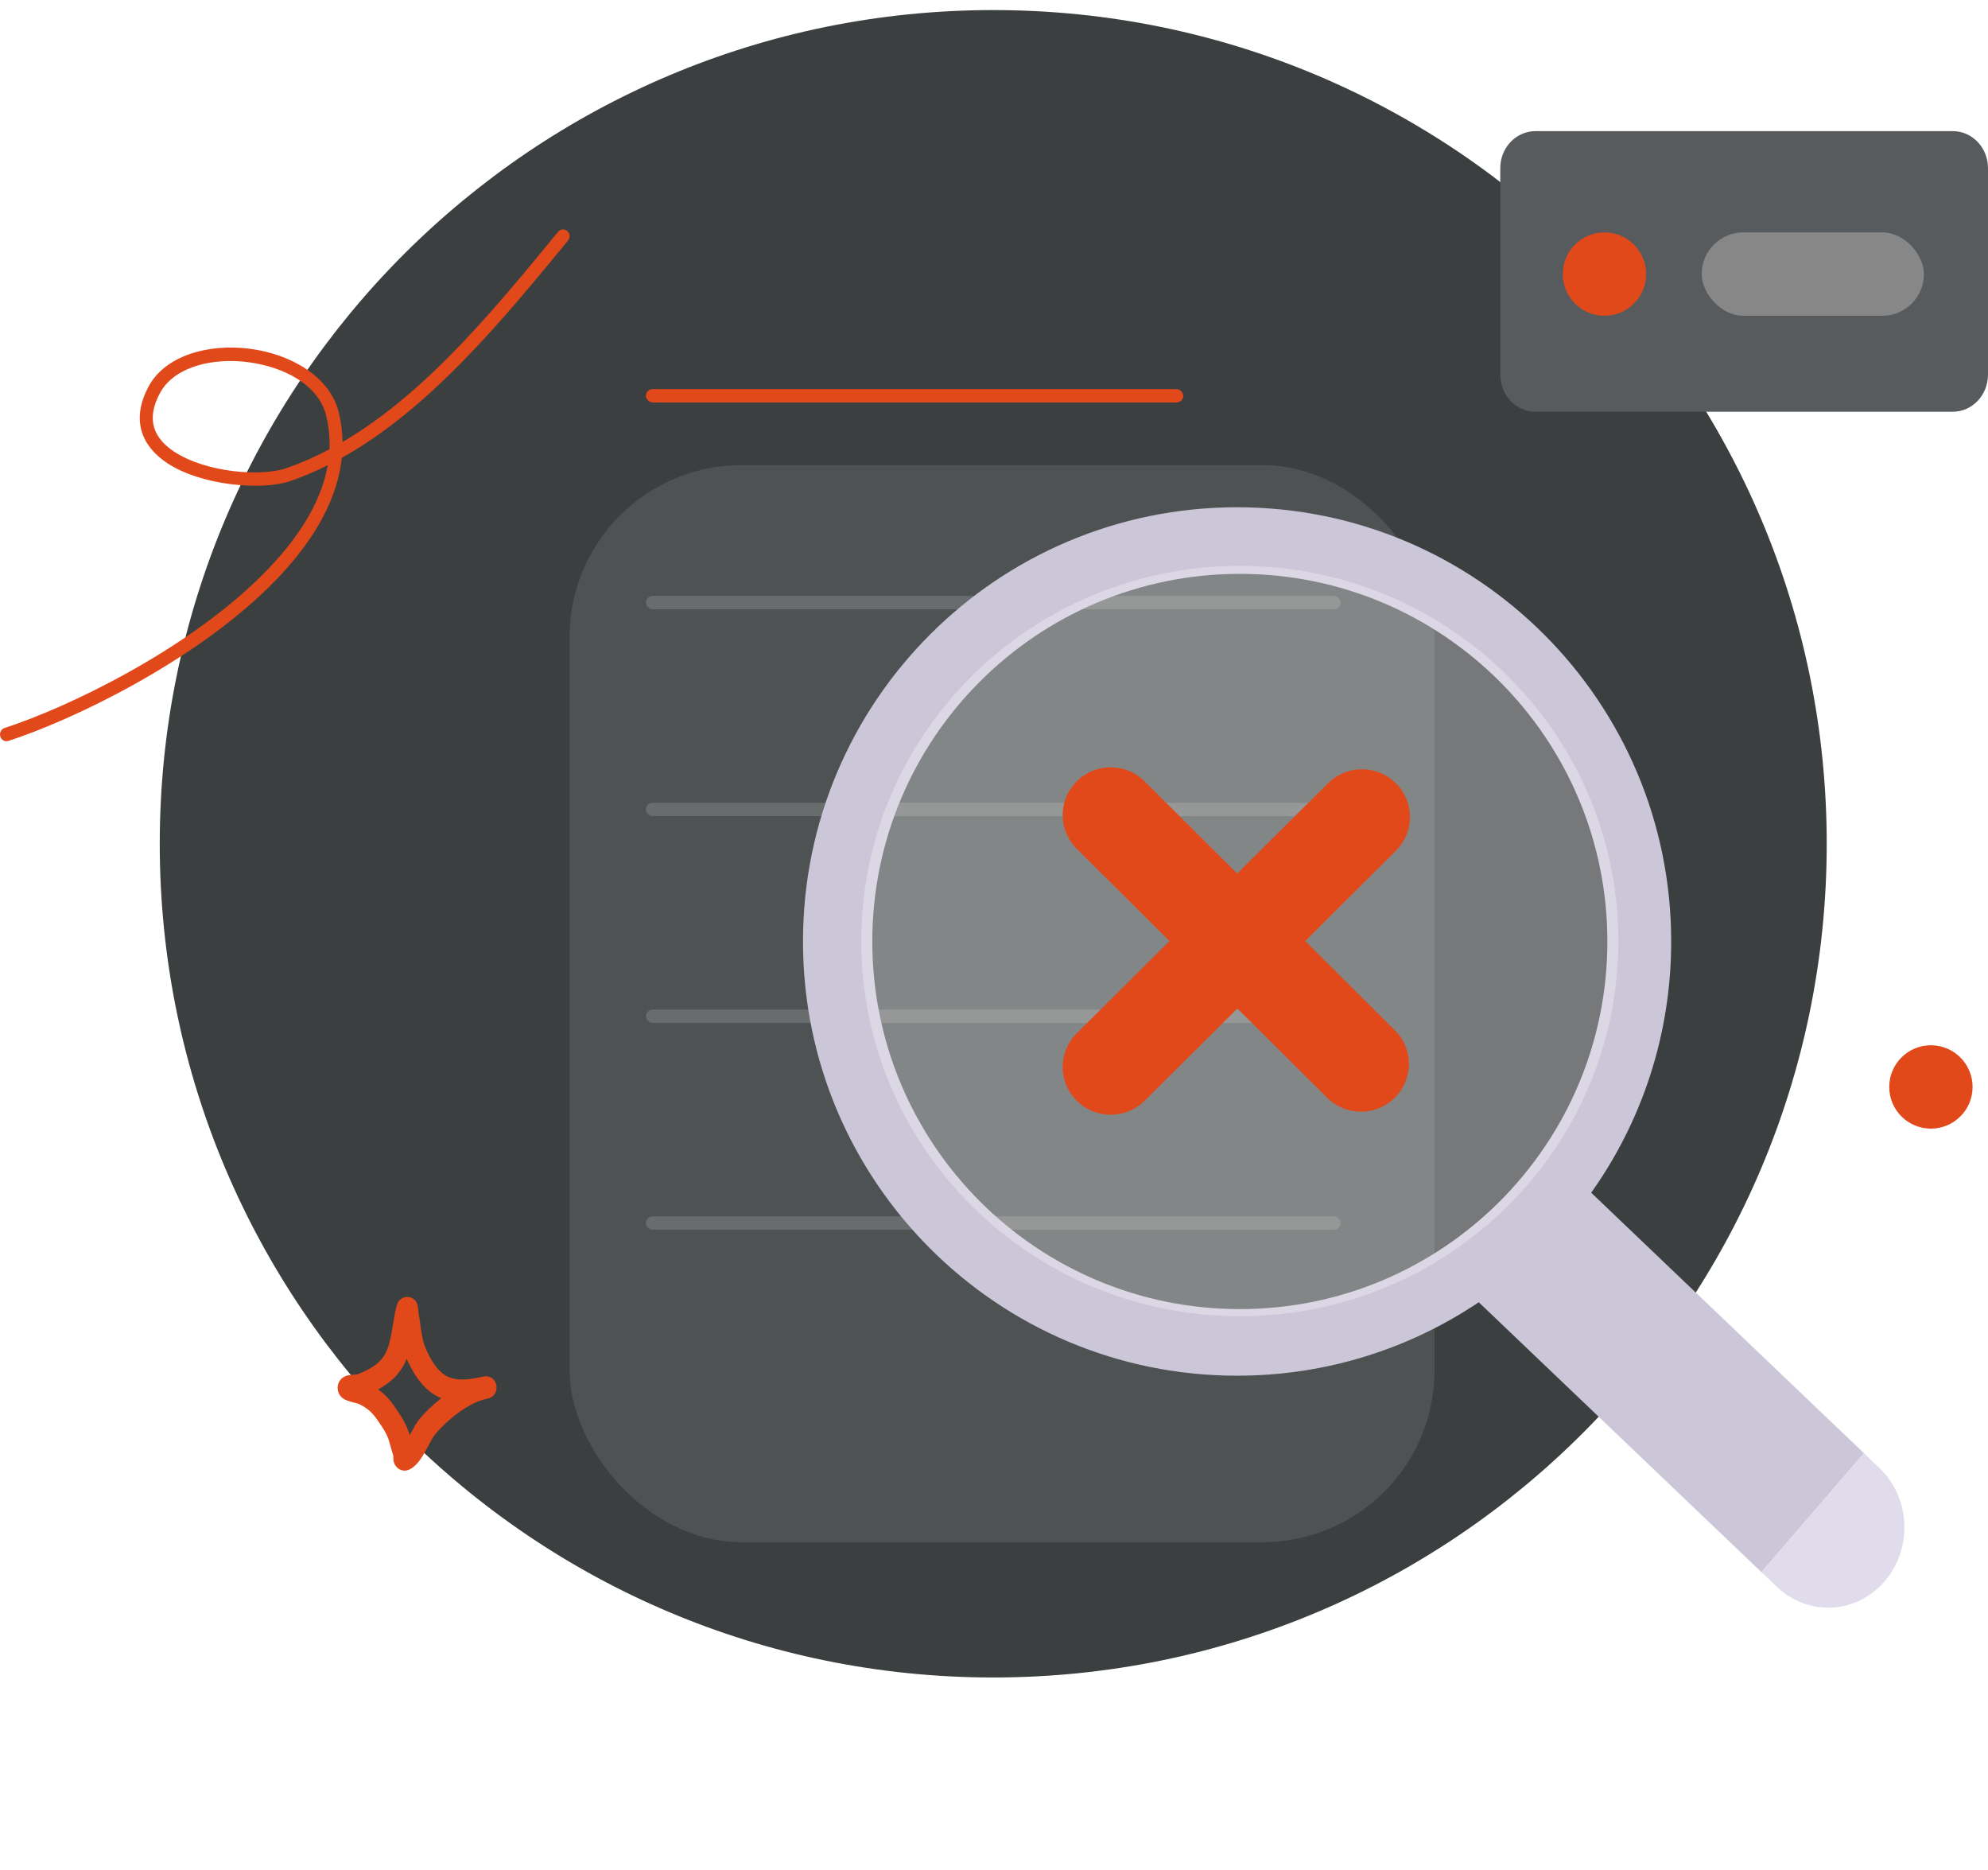 <svg width="185" height="174" viewBox="0 0 185 174" fill="none" xmlns="http://www.w3.org/2000/svg">
<path d="M92.429 156.063C135.266 156.063 169.992 121.337 169.992 78.5C169.992 35.663 135.266 0.937 92.429 0.937C49.592 0.937 14.866 35.663 14.866 78.5C14.866 121.337 49.592 156.063 92.429 156.063Z" fill="#3C3F40"/>
<g opacity="0.1" filter="url(#filter0_d_338_4472)">
<rect x="53.001" y="23.273" width="80.495" height="100.204" rx="16" fill="white"/>
</g>
<rect x="60.111" y="36.2" width="50" height="1.242" rx="0.621" fill="#E2491A"/>
<rect opacity="0.2" x="60.111" y="55.442" width="64.636" height="1.242" rx="0.621" fill="#D5D5D5"/>
<rect opacity="0.2" x="60.111" y="74.684" width="64.636" height="1.242" rx="0.621" fill="#D5D5D5"/>
<rect opacity="0.2" x="60.111" y="93.926" width="64.636" height="1.242" rx="0.621" fill="#D5D5D5"/>
<rect opacity="0.2" x="60.111" y="113.167" width="64.636" height="1.242" rx="0.621" fill="#D5D5D5"/>
<path d="M181.722 12.2H142.889C141.079 12.2 139.612 13.743 139.612 15.648V34.857C139.612 36.761 141.079 38.305 142.889 38.305H181.722C183.532 38.305 184.999 36.761 184.999 34.857V15.648C184.999 13.743 183.532 12.2 181.722 12.2Z" fill="#575B5E"/>
<path d="M149.308 29.377C151.45 29.377 153.186 27.641 153.186 25.499C153.186 23.357 151.45 21.621 149.308 21.621C147.166 21.621 145.43 23.357 145.43 25.499C145.43 27.641 147.166 29.377 149.308 29.377Z" fill="#E2491A"/>
<rect x="158.356" y="21.621" width="20.683" height="7.756" rx="3.878" fill="#878787"/>
<path fill-rule="evenodd" clip-rule="evenodd" d="M115.121 127.987C123.446 127.987 131.183 125.469 137.611 121.153L163.918 146.265L173.458 135.196L148.074 110.964C152.762 104.366 155.518 96.3 155.518 87.59C155.518 65.279 137.432 47.193 115.121 47.193C92.81 47.193 74.724 65.279 74.724 87.59C74.724 109.901 92.81 127.987 115.121 127.987ZM149.578 87.59C149.578 106.479 134.266 121.791 115.377 121.791C96.488 121.791 81.176 106.479 81.176 87.59C81.176 68.702 96.488 53.389 115.377 53.389C134.266 53.389 149.578 68.702 149.578 87.59Z" fill="#CCC6D9"/>
<g filter="url(#filter1_b_338_4472)">
<path d="M115.374 122.453C134.829 122.453 150.6 106.826 150.6 87.549C150.6 68.273 134.829 52.646 115.374 52.646C95.919 52.646 80.147 68.273 80.147 87.549C80.147 106.826 95.919 122.453 115.374 122.453Z" fill="white" fill-opacity="0.3"/>
</g>
<path d="M121.465 87.549L129.989 79.057C130.788 78.217 131.225 77.101 131.209 75.945C131.193 74.789 130.723 73.686 129.901 72.868C129.079 72.051 127.968 71.585 126.806 71.568C125.643 71.552 124.519 71.987 123.674 72.781L115.13 81.272L106.606 72.781C106.196 72.349 105.702 72.004 105.156 71.765C104.609 71.526 104.019 71.399 103.422 71.391C102.825 71.382 102.232 71.493 101.679 71.716C101.125 71.939 100.622 72.271 100.2 72.691C99.778 73.11 99.444 73.61 99.22 74.16C98.995 74.71 98.884 75.299 98.892 75.893C98.9 76.487 99.029 77.072 99.269 77.616C99.509 78.159 99.857 78.65 100.291 79.057L108.83 87.549L100.291 96.041C99.857 96.448 99.509 96.939 99.269 97.482C99.029 98.026 98.9 98.612 98.892 99.205C98.884 99.799 98.995 100.388 99.22 100.938C99.444 101.488 99.778 101.988 100.2 102.408C100.622 102.827 101.125 103.159 101.679 103.382C102.232 103.605 102.825 103.716 103.422 103.708C104.019 103.699 104.609 103.572 105.156 103.333C105.702 103.094 106.196 102.749 106.606 102.317L115.15 93.826L123.693 102.317C124.547 103.064 125.654 103.46 126.791 103.423C127.927 103.387 129.007 102.921 129.809 102.12C130.612 101.32 131.078 100.246 131.111 99.116C131.145 97.986 130.743 96.887 129.989 96.041L121.465 87.549Z" fill="#E2491A"/>
<path d="M163.916 146.266L173.456 135.197L174.893 136.569C176.288 137.899 177.122 139.759 177.214 141.737C177.306 143.716 176.647 145.652 175.382 147.119V147.119C174.117 148.587 172.351 149.465 170.47 149.561C168.59 149.658 166.751 148.964 165.357 147.633L163.92 146.262L163.916 146.266Z" fill="#E1DCEB"/>
<path fill-rule="evenodd" clip-rule="evenodd" d="M31.875 41.122C31.863 40.201 31.747 39.271 31.516 38.335C30.705 35.05 27.087 32.941 23.235 32.445C19.386 31.95 15.383 33.078 13.84 35.935C12.957 37.569 12.836 38.977 13.196 40.164C13.556 41.345 14.408 42.324 15.564 43.087C18.788 45.211 24.434 45.645 27.01 44.757C28.202 44.345 29.366 43.849 30.499 43.282C29.851 46.996 27.436 50.514 24.214 53.685C17.21 60.575 6.342 65.805 0.423 67.728C0.105 67.832 -0.071 68.184 0.027 68.516C0.126 68.849 0.464 69.035 0.782 68.931C6.818 66.97 17.898 61.629 25.04 54.602C28.73 50.972 31.359 46.886 31.808 42.591C40.149 37.936 46.999 29.491 52.855 22.384C53.073 22.122 53.044 21.723 52.791 21.496C52.539 21.27 52.158 21.299 51.941 21.563C46.323 28.379 39.803 36.487 31.875 41.122ZM30.662 41.798C30.708 40.761 30.61 39.709 30.347 38.648C29.646 35.805 26.422 34.123 23.088 33.694C21.044 33.432 18.943 33.648 17.295 34.417C16.259 34.901 15.406 35.602 14.891 36.555C14.216 37.806 14.07 38.875 14.347 39.783C14.623 40.696 15.311 41.431 16.207 42.02C19.146 43.957 24.287 44.369 26.631 43.56C28.015 43.083 29.357 42.489 30.662 41.798Z" fill="#E2491A"/>
<circle cx="179.687" cy="101.123" r="3.878" fill="#E2491A"/>
<path fill-rule="evenodd" clip-rule="evenodd" d="M33.212 127.878C33.905 127.618 34.633 127.273 35.194 126.774C35.862 126.181 36.133 125.417 36.315 124.613C36.549 123.58 36.642 122.479 36.926 121.444C37.031 121.06 37.233 120.915 37.32 120.85C37.539 120.688 37.761 120.644 37.969 120.66C38.216 120.679 38.555 120.778 38.778 121.213C38.81 121.276 38.852 121.371 38.879 121.501C38.9 121.596 38.913 121.895 38.934 122.018C38.988 122.321 39.033 122.624 39.075 122.929C39.215 123.943 39.296 124.804 39.74 125.736C40.342 127.001 40.944 127.775 41.762 128.118C42.553 128.45 43.498 128.387 44.706 128.127C44.822 128.098 44.935 128.073 45.048 128.052C45.58 127.954 46.09 128.322 46.194 128.881C46.299 129.439 45.96 129.983 45.432 130.105C45.322 130.131 45.214 130.155 45.106 130.177C43.474 130.602 41.584 132.12 40.486 133.449C40.147 133.859 39.652 135.005 39.146 135.736C38.773 136.275 38.354 136.63 38.002 136.756C37.766 136.84 37.567 136.828 37.403 136.785C37.164 136.723 36.966 136.587 36.814 136.37C36.731 136.252 36.655 136.093 36.618 135.891C36.601 135.793 36.599 135.545 36.599 135.433C36.496 135.06 36.37 134.696 36.278 134.32C36.059 133.422 35.629 132.853 35.118 132.102C34.641 131.4 34.127 130.958 33.375 130.605C33.277 130.58 32.488 130.377 32.209 130.26C31.802 130.089 31.608 129.802 31.537 129.648C31.417 129.386 31.405 129.157 31.429 128.966C31.464 128.684 31.584 128.443 31.798 128.248C31.93 128.127 32.127 128.01 32.391 127.952C32.595 127.908 33.136 127.882 33.212 127.878ZM37.844 126.414C37.881 126.5 37.92 126.586 37.961 126.674C38.843 128.526 39.828 129.561 41.026 130.063L41.067 130.079C40.265 130.705 39.54 131.405 38.985 132.076C38.757 132.352 38.455 132.926 38.128 133.515C37.831 132.5 37.346 131.782 36.736 130.884C36.27 130.199 35.781 129.683 35.181 129.263C35.647 129.011 36.091 128.717 36.478 128.373C37.123 127.8 37.548 127.136 37.844 126.414Z" fill="#E2491A"/>
<defs>
<filter id="filter0_d_338_4472" x="23.001" y="13.273" width="140.495" height="160.204" filterUnits="userSpaceOnUse" color-interpolation-filters="sRGB">
<feFlood flood-opacity="0" result="BackgroundImageFix"/>
<feColorMatrix in="SourceAlpha" type="matrix" values="0 0 0 0 0 0 0 0 0 0 0 0 0 0 0 0 0 0 127 0" result="hardAlpha"/>
<feOffset dy="20"/>
<feGaussianBlur stdDeviation="15"/>
<feComposite in2="hardAlpha" operator="out"/>
<feColorMatrix type="matrix" values="0 0 0 0 0.571 0 0 0 0 0.571 0 0 0 0 0.571 0 0 0 0.19 0"/>
<feBlend mode="normal" in2="BackgroundImageFix" result="effect1_dropShadow_338_4472"/>
<feBlend mode="normal" in="SourceGraphic" in2="effect1_dropShadow_338_4472" result="shape"/>
</filter>
<filter id="filter1_b_338_4472" x="72.147" y="44.646" width="86.453" height="85.806" filterUnits="userSpaceOnUse" color-interpolation-filters="sRGB">
<feFlood flood-opacity="0" result="BackgroundImageFix"/>
<feGaussianBlur in="BackgroundImageFix" stdDeviation="4"/>
<feComposite in2="SourceAlpha" operator="in" result="effect1_backgroundBlur_338_4472"/>
<feBlend mode="normal" in="SourceGraphic" in2="effect1_backgroundBlur_338_4472" result="shape"/>
</filter>
</defs>
</svg>
